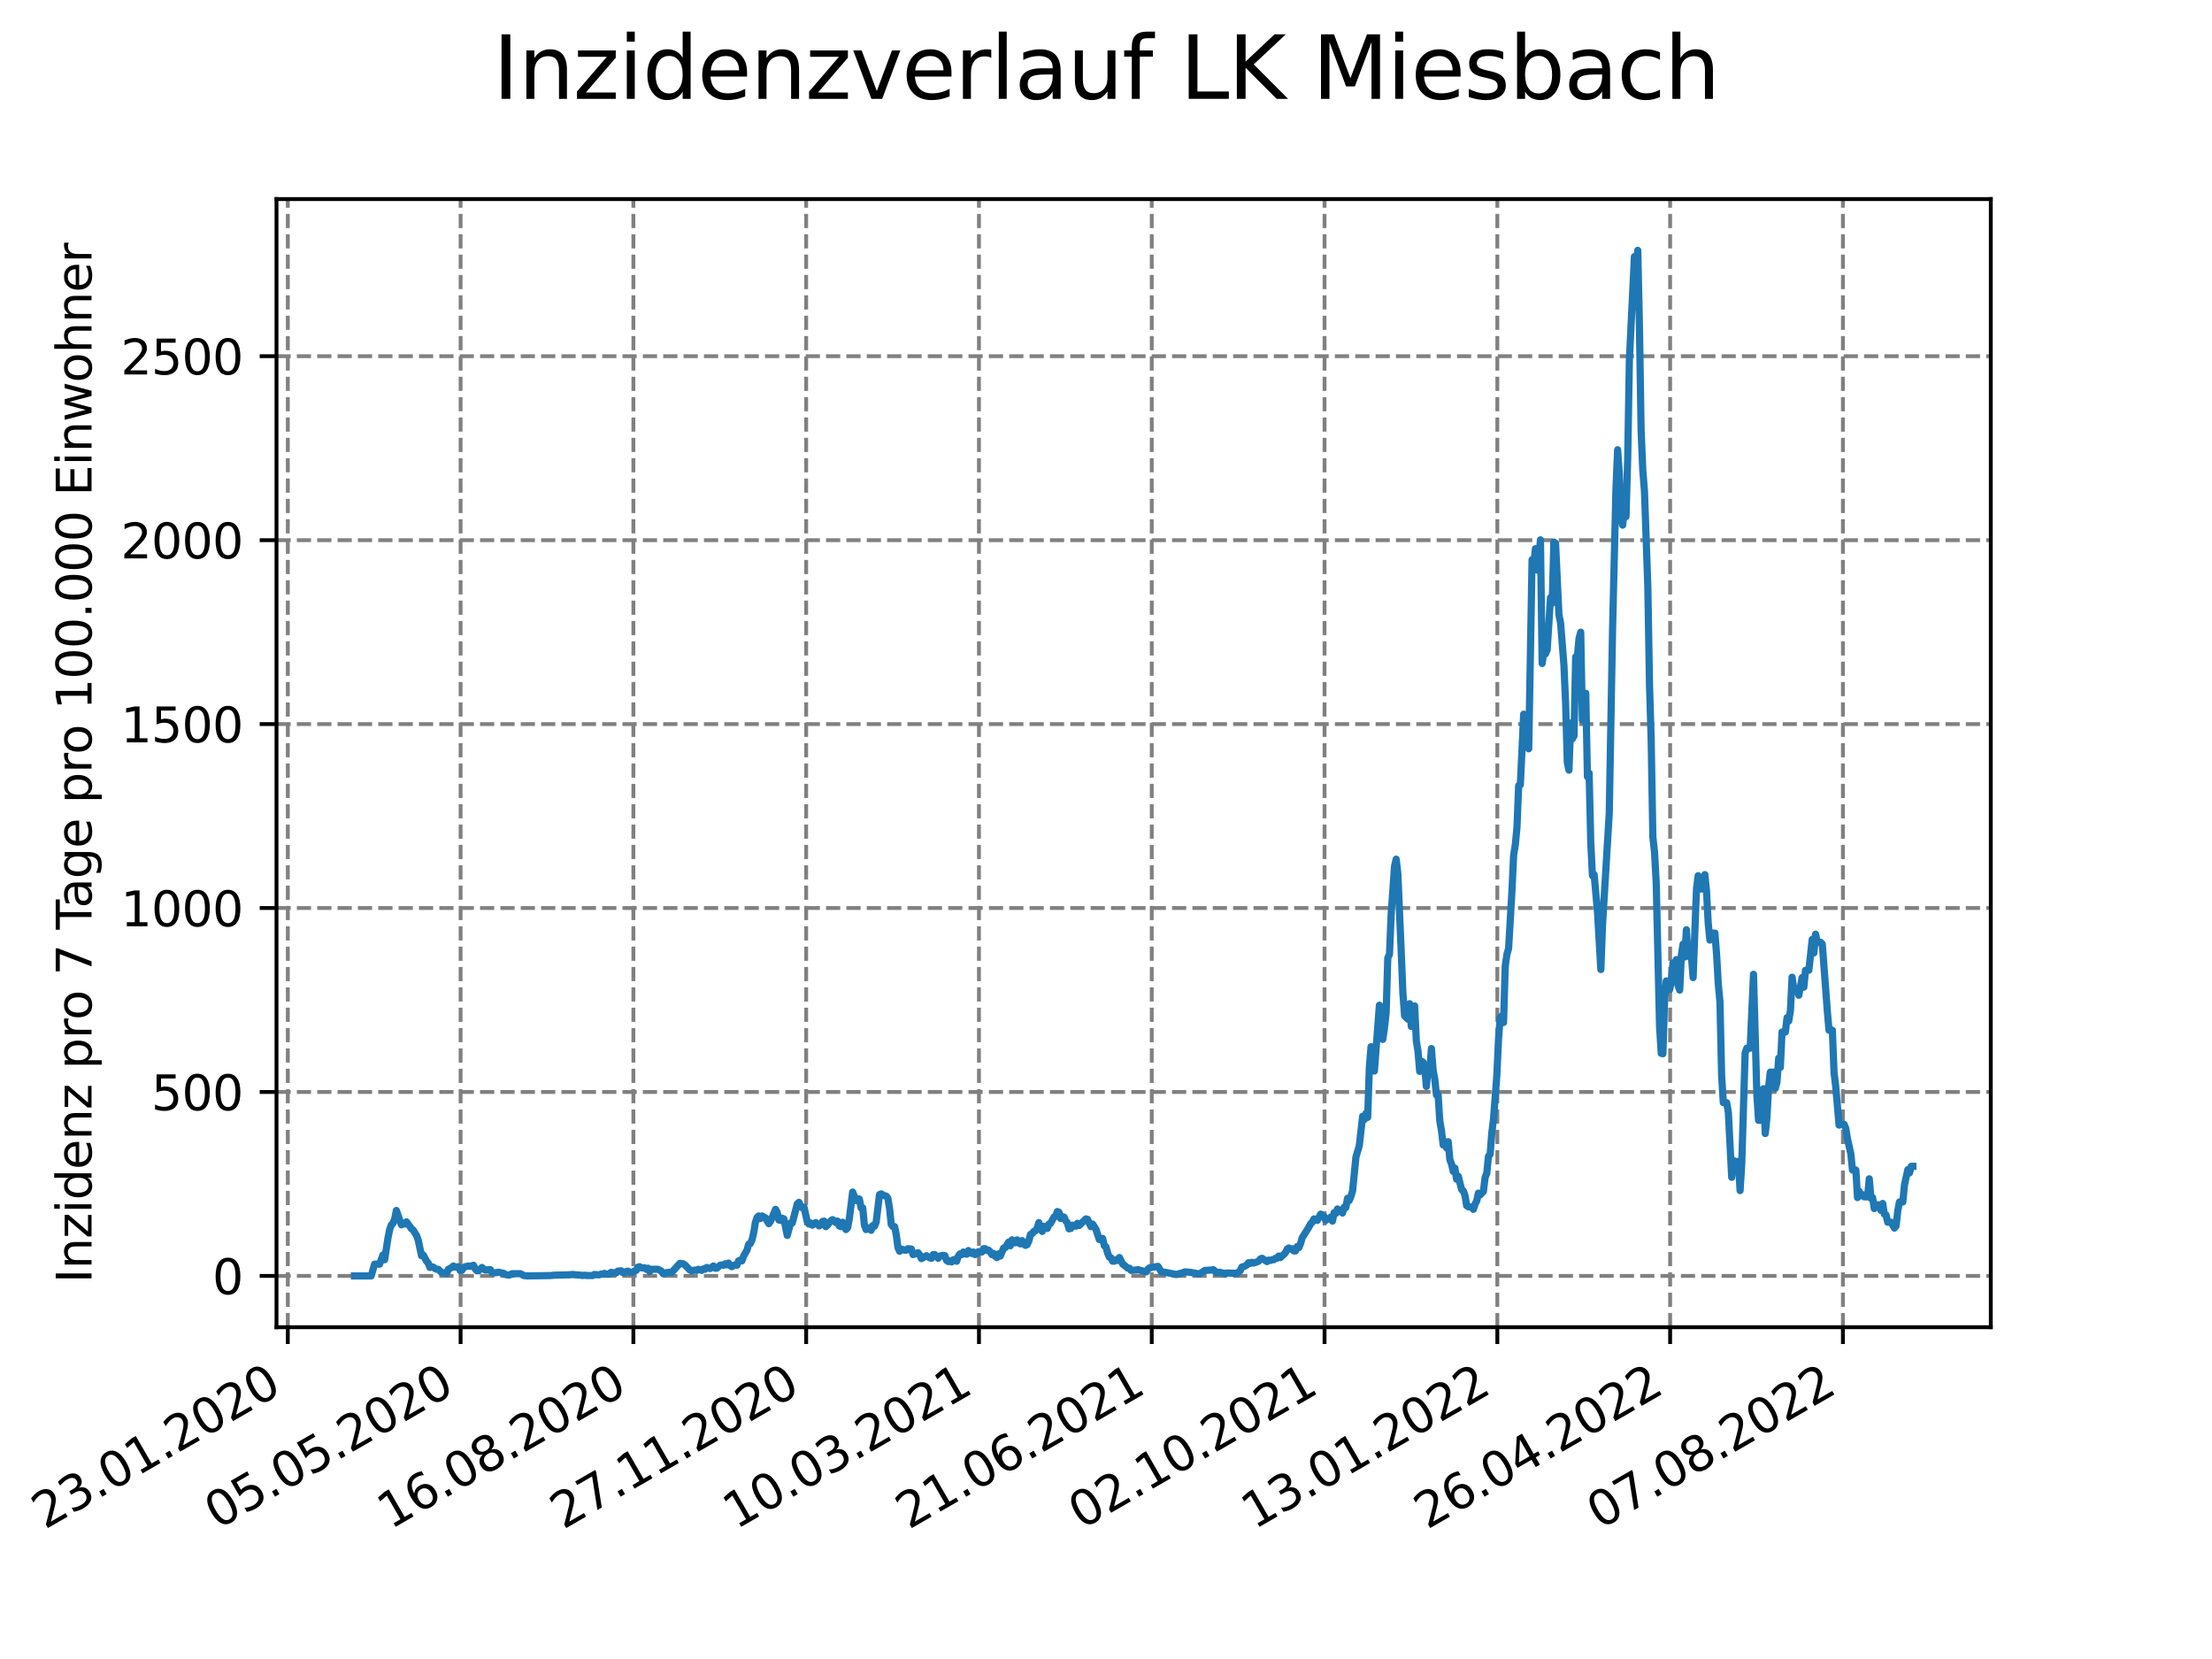 <?xml version="1.0" encoding="utf-8" standalone="no"?>
<!DOCTYPE svg PUBLIC "-//W3C//DTD SVG 1.1//EN"
  "http://www.w3.org/Graphics/SVG/1.1/DTD/svg11.dtd">
<svg xmlns:xlink="http://www.w3.org/1999/xlink" width="460.8pt" height="345.6pt" viewBox="0 0 460.8 345.6" xmlns="http://www.w3.org/2000/svg" version="1.1">
 <defs>
  <style type="text/css">*{stroke-linejoin: round; stroke-linecap: butt}</style>
 </defs>
 <g id="figure_1">
  <g id="patch_1">
   <path d="M 0 345.6 
L 460.8 345.6 
L 460.8 0 
L 0 0 
z
" style="fill: #ffffff"/>
  </g>
  <g id="axes_1">
   <g id="patch_2">
    <path d="M 57.6 276.48 
L 414.72 276.48 
L 414.72 41.472 
L 57.6 41.472 
z
" style="fill: #ffffff"/>
   </g>
   <g id="matplotlib.axis_1">
    <g id="xtick_1">
     <g id="line2d_1">
      <path d="M 59.956 276.48 
L 59.956 41.472 
" clip-path="url(#p6ef218fb20)" style="fill: none; stroke-dasharray: 2.96,1.28; stroke-dashoffset: 0; stroke: #808080; stroke-width: 0.8"/>
     </g>
     <g id="line2d_2">
      <defs>
       <path id="mbd938f74b9" d="M 0 0 
L 0 3.5 
" style="stroke: #000000; stroke-width: 0.8"/>
      </defs>
      <g>
       <use xlink:href="#mbd938f74b9" x="59.956" y="276.48" style="stroke: #000000; stroke-width: 0.8"/>
      </g>
     </g>
     <g id="text_1">
      <!-- 23.01.2020 -->
      <g transform="translate(9.331 318.689) rotate(-30) scale(0.1 -0.1)">
       <defs>
        <path id="DejaVuSans-32" d="M 1228 531 
L 3431 531 
L 3431 0 
L 469 0 
L 469 531 
Q 828 903 1448 1529 
Q 2069 2156 2228 2338 
Q 2531 2678 2651 2914 
Q 2772 3150 2772 3378 
Q 2772 3750 2511 3984 
Q 2250 4219 1831 4219 
Q 1534 4219 1204 4116 
Q 875 4013 500 3803 
L 500 4441 
Q 881 4594 1212 4672 
Q 1544 4750 1819 4750 
Q 2544 4750 2975 4387 
Q 3406 4025 3406 3419 
Q 3406 3131 3298 2873 
Q 3191 2616 2906 2266 
Q 2828 2175 2409 1742 
Q 1991 1309 1228 531 
z
" transform="scale(0.016)"/>
        <path id="DejaVuSans-33" d="M 2597 2516 
Q 3050 2419 3304 2112 
Q 3559 1806 3559 1356 
Q 3559 666 3084 287 
Q 2609 -91 1734 -91 
Q 1441 -91 1130 -33 
Q 819 25 488 141 
L 488 750 
Q 750 597 1062 519 
Q 1375 441 1716 441 
Q 2309 441 2620 675 
Q 2931 909 2931 1356 
Q 2931 1769 2642 2001 
Q 2353 2234 1838 2234 
L 1294 2234 
L 1294 2753 
L 1863 2753 
Q 2328 2753 2575 2939 
Q 2822 3125 2822 3475 
Q 2822 3834 2567 4026 
Q 2313 4219 1838 4219 
Q 1578 4219 1281 4162 
Q 984 4106 628 3988 
L 628 4550 
Q 988 4650 1302 4700 
Q 1616 4750 1894 4750 
Q 2613 4750 3031 4423 
Q 3450 4097 3450 3541 
Q 3450 3153 3228 2886 
Q 3006 2619 2597 2516 
z
" transform="scale(0.016)"/>
        <path id="DejaVuSans-2e" d="M 684 794 
L 1344 794 
L 1344 0 
L 684 0 
L 684 794 
z
" transform="scale(0.016)"/>
        <path id="DejaVuSans-30" d="M 2034 4250 
Q 1547 4250 1301 3770 
Q 1056 3291 1056 2328 
Q 1056 1369 1301 889 
Q 1547 409 2034 409 
Q 2525 409 2770 889 
Q 3016 1369 3016 2328 
Q 3016 3291 2770 3770 
Q 2525 4250 2034 4250 
z
M 2034 4750 
Q 2819 4750 3233 4129 
Q 3647 3509 3647 2328 
Q 3647 1150 3233 529 
Q 2819 -91 2034 -91 
Q 1250 -91 836 529 
Q 422 1150 422 2328 
Q 422 3509 836 4129 
Q 1250 4750 2034 4750 
z
" transform="scale(0.016)"/>
        <path id="DejaVuSans-31" d="M 794 531 
L 1825 531 
L 1825 4091 
L 703 3866 
L 703 4441 
L 1819 4666 
L 2450 4666 
L 2450 531 
L 3481 531 
L 3481 0 
L 794 0 
L 794 531 
z
" transform="scale(0.016)"/>
       </defs>
       <use xlink:href="#DejaVuSans-32"/>
       <use xlink:href="#DejaVuSans-33" x="63.623"/>
       <use xlink:href="#DejaVuSans-2e" x="127.246"/>
       <use xlink:href="#DejaVuSans-30" x="159.033"/>
       <use xlink:href="#DejaVuSans-31" x="222.656"/>
       <use xlink:href="#DejaVuSans-2e" x="286.279"/>
       <use xlink:href="#DejaVuSans-32" x="318.066"/>
       <use xlink:href="#DejaVuSans-30" x="381.689"/>
       <use xlink:href="#DejaVuSans-32" x="445.312"/>
       <use xlink:href="#DejaVuSans-30" x="508.936"/>
      </g>
     </g>
    </g>
    <g id="xtick_2">
     <g id="line2d_3">
      <path d="M 95.951 276.48 
L 95.951 41.472 
" clip-path="url(#p6ef218fb20)" style="fill: none; stroke-dasharray: 2.96,1.28; stroke-dashoffset: 0; stroke: #808080; stroke-width: 0.8"/>
     </g>
     <g id="line2d_4">
      <g>
       <use xlink:href="#mbd938f74b9" x="95.951" y="276.48" style="stroke: #000000; stroke-width: 0.8"/>
      </g>
     </g>
     <g id="text_2">
      <!-- 05.05.2020 -->
      <g transform="translate(45.326 318.689) rotate(-30) scale(0.1 -0.1)">
       <defs>
        <path id="DejaVuSans-35" d="M 691 4666 
L 3169 4666 
L 3169 4134 
L 1269 4134 
L 1269 2991 
Q 1406 3038 1543 3061 
Q 1681 3084 1819 3084 
Q 2600 3084 3056 2656 
Q 3513 2228 3513 1497 
Q 3513 744 3044 326 
Q 2575 -91 1722 -91 
Q 1428 -91 1123 -41 
Q 819 9 494 109 
L 494 744 
Q 775 591 1075 516 
Q 1375 441 1709 441 
Q 2250 441 2565 725 
Q 2881 1009 2881 1497 
Q 2881 1984 2565 2268 
Q 2250 2553 1709 2553 
Q 1456 2553 1204 2497 
Q 953 2441 691 2322 
L 691 4666 
z
" transform="scale(0.016)"/>
       </defs>
       <use xlink:href="#DejaVuSans-30"/>
       <use xlink:href="#DejaVuSans-35" x="63.623"/>
       <use xlink:href="#DejaVuSans-2e" x="127.246"/>
       <use xlink:href="#DejaVuSans-30" x="159.033"/>
       <use xlink:href="#DejaVuSans-35" x="222.656"/>
       <use xlink:href="#DejaVuSans-2e" x="286.279"/>
       <use xlink:href="#DejaVuSans-32" x="318.066"/>
       <use xlink:href="#DejaVuSans-30" x="381.689"/>
       <use xlink:href="#DejaVuSans-32" x="445.312"/>
       <use xlink:href="#DejaVuSans-30" x="508.936"/>
      </g>
     </g>
    </g>
    <g id="xtick_3">
     <g id="line2d_5">
      <path d="M 131.946 276.48 
L 131.946 41.472 
" clip-path="url(#p6ef218fb20)" style="fill: none; stroke-dasharray: 2.96,1.28; stroke-dashoffset: 0; stroke: #808080; stroke-width: 0.8"/>
     </g>
     <g id="line2d_6">
      <g>
       <use xlink:href="#mbd938f74b9" x="131.946" y="276.48" style="stroke: #000000; stroke-width: 0.8"/>
      </g>
     </g>
     <g id="text_3">
      <!-- 16.08.2020 -->
      <g transform="translate(81.321 318.689) rotate(-30) scale(0.1 -0.1)">
       <defs>
        <path id="DejaVuSans-36" d="M 2113 2584 
Q 1688 2584 1439 2293 
Q 1191 2003 1191 1497 
Q 1191 994 1439 701 
Q 1688 409 2113 409 
Q 2538 409 2786 701 
Q 3034 994 3034 1497 
Q 3034 2003 2786 2293 
Q 2538 2584 2113 2584 
z
M 3366 4563 
L 3366 3988 
Q 3128 4100 2886 4159 
Q 2644 4219 2406 4219 
Q 1781 4219 1451 3797 
Q 1122 3375 1075 2522 
Q 1259 2794 1537 2939 
Q 1816 3084 2150 3084 
Q 2853 3084 3261 2657 
Q 3669 2231 3669 1497 
Q 3669 778 3244 343 
Q 2819 -91 2113 -91 
Q 1303 -91 875 529 
Q 447 1150 447 2328 
Q 447 3434 972 4092 
Q 1497 4750 2381 4750 
Q 2619 4750 2861 4703 
Q 3103 4656 3366 4563 
z
" transform="scale(0.016)"/>
        <path id="DejaVuSans-38" d="M 2034 2216 
Q 1584 2216 1326 1975 
Q 1069 1734 1069 1313 
Q 1069 891 1326 650 
Q 1584 409 2034 409 
Q 2484 409 2743 651 
Q 3003 894 3003 1313 
Q 3003 1734 2745 1975 
Q 2488 2216 2034 2216 
z
M 1403 2484 
Q 997 2584 770 2862 
Q 544 3141 544 3541 
Q 544 4100 942 4425 
Q 1341 4750 2034 4750 
Q 2731 4750 3128 4425 
Q 3525 4100 3525 3541 
Q 3525 3141 3298 2862 
Q 3072 2584 2669 2484 
Q 3125 2378 3379 2068 
Q 3634 1759 3634 1313 
Q 3634 634 3220 271 
Q 2806 -91 2034 -91 
Q 1263 -91 848 271 
Q 434 634 434 1313 
Q 434 1759 690 2068 
Q 947 2378 1403 2484 
z
M 1172 3481 
Q 1172 3119 1398 2916 
Q 1625 2713 2034 2713 
Q 2441 2713 2670 2916 
Q 2900 3119 2900 3481 
Q 2900 3844 2670 4047 
Q 2441 4250 2034 4250 
Q 1625 4250 1398 4047 
Q 1172 3844 1172 3481 
z
" transform="scale(0.016)"/>
       </defs>
       <use xlink:href="#DejaVuSans-31"/>
       <use xlink:href="#DejaVuSans-36" x="63.623"/>
       <use xlink:href="#DejaVuSans-2e" x="127.246"/>
       <use xlink:href="#DejaVuSans-30" x="159.033"/>
       <use xlink:href="#DejaVuSans-38" x="222.656"/>
       <use xlink:href="#DejaVuSans-2e" x="286.279"/>
       <use xlink:href="#DejaVuSans-32" x="318.066"/>
       <use xlink:href="#DejaVuSans-30" x="381.689"/>
       <use xlink:href="#DejaVuSans-32" x="445.312"/>
       <use xlink:href="#DejaVuSans-30" x="508.936"/>
      </g>
     </g>
    </g>
    <g id="xtick_4">
     <g id="line2d_7">
      <path d="M 167.941 276.48 
L 167.941 41.472 
" clip-path="url(#p6ef218fb20)" style="fill: none; stroke-dasharray: 2.96,1.28; stroke-dashoffset: 0; stroke: #808080; stroke-width: 0.8"/>
     </g>
     <g id="line2d_8">
      <g>
       <use xlink:href="#mbd938f74b9" x="167.941" y="276.48" style="stroke: #000000; stroke-width: 0.8"/>
      </g>
     </g>
     <g id="text_4">
      <!-- 27.11.2020 -->
      <g transform="translate(117.316 318.689) rotate(-30) scale(0.1 -0.1)">
       <defs>
        <path id="DejaVuSans-37" d="M 525 4666 
L 3525 4666 
L 3525 4397 
L 1831 0 
L 1172 0 
L 2766 4134 
L 525 4134 
L 525 4666 
z
" transform="scale(0.016)"/>
       </defs>
       <use xlink:href="#DejaVuSans-32"/>
       <use xlink:href="#DejaVuSans-37" x="63.623"/>
       <use xlink:href="#DejaVuSans-2e" x="127.246"/>
       <use xlink:href="#DejaVuSans-31" x="159.033"/>
       <use xlink:href="#DejaVuSans-31" x="222.656"/>
       <use xlink:href="#DejaVuSans-2e" x="286.279"/>
       <use xlink:href="#DejaVuSans-32" x="318.066"/>
       <use xlink:href="#DejaVuSans-30" x="381.689"/>
       <use xlink:href="#DejaVuSans-32" x="445.312"/>
       <use xlink:href="#DejaVuSans-30" x="508.936"/>
      </g>
     </g>
    </g>
    <g id="xtick_5">
     <g id="line2d_9">
      <path d="M 203.936 276.48 
L 203.936 41.472 
" clip-path="url(#p6ef218fb20)" style="fill: none; stroke-dasharray: 2.96,1.28; stroke-dashoffset: 0; stroke: #808080; stroke-width: 0.8"/>
     </g>
     <g id="line2d_10">
      <g>
       <use xlink:href="#mbd938f74b9" x="203.936" y="276.48" style="stroke: #000000; stroke-width: 0.8"/>
      </g>
     </g>
     <g id="text_5">
      <!-- 10.03.2021 -->
      <g transform="translate(153.311 318.689) rotate(-30) scale(0.1 -0.1)">
       <use xlink:href="#DejaVuSans-31"/>
       <use xlink:href="#DejaVuSans-30" x="63.623"/>
       <use xlink:href="#DejaVuSans-2e" x="127.246"/>
       <use xlink:href="#DejaVuSans-30" x="159.033"/>
       <use xlink:href="#DejaVuSans-33" x="222.656"/>
       <use xlink:href="#DejaVuSans-2e" x="286.279"/>
       <use xlink:href="#DejaVuSans-32" x="318.066"/>
       <use xlink:href="#DejaVuSans-30" x="381.689"/>
       <use xlink:href="#DejaVuSans-32" x="445.312"/>
       <use xlink:href="#DejaVuSans-31" x="508.936"/>
      </g>
     </g>
    </g>
    <g id="xtick_6">
     <g id="line2d_11">
      <path d="M 239.931 276.48 
L 239.931 41.472 
" clip-path="url(#p6ef218fb20)" style="fill: none; stroke-dasharray: 2.96,1.28; stroke-dashoffset: 0; stroke: #808080; stroke-width: 0.8"/>
     </g>
     <g id="line2d_12">
      <g>
       <use xlink:href="#mbd938f74b9" x="239.931" y="276.48" style="stroke: #000000; stroke-width: 0.8"/>
      </g>
     </g>
     <g id="text_6">
      <!-- 21.06.2021 -->
      <g transform="translate(189.306 318.689) rotate(-30) scale(0.1 -0.1)">
       <use xlink:href="#DejaVuSans-32"/>
       <use xlink:href="#DejaVuSans-31" x="63.623"/>
       <use xlink:href="#DejaVuSans-2e" x="127.246"/>
       <use xlink:href="#DejaVuSans-30" x="159.033"/>
       <use xlink:href="#DejaVuSans-36" x="222.656"/>
       <use xlink:href="#DejaVuSans-2e" x="286.279"/>
       <use xlink:href="#DejaVuSans-32" x="318.066"/>
       <use xlink:href="#DejaVuSans-30" x="381.689"/>
       <use xlink:href="#DejaVuSans-32" x="445.312"/>
       <use xlink:href="#DejaVuSans-31" x="508.936"/>
      </g>
     </g>
    </g>
    <g id="xtick_7">
     <g id="line2d_13">
      <path d="M 275.926 276.48 
L 275.926 41.472 
" clip-path="url(#p6ef218fb20)" style="fill: none; stroke-dasharray: 2.96,1.28; stroke-dashoffset: 0; stroke: #808080; stroke-width: 0.8"/>
     </g>
     <g id="line2d_14">
      <g>
       <use xlink:href="#mbd938f74b9" x="275.926" y="276.48" style="stroke: #000000; stroke-width: 0.8"/>
      </g>
     </g>
     <g id="text_7">
      <!-- 02.10.2021 -->
      <g transform="translate(225.301 318.689) rotate(-30) scale(0.1 -0.1)">
       <use xlink:href="#DejaVuSans-30"/>
       <use xlink:href="#DejaVuSans-32" x="63.623"/>
       <use xlink:href="#DejaVuSans-2e" x="127.246"/>
       <use xlink:href="#DejaVuSans-31" x="159.033"/>
       <use xlink:href="#DejaVuSans-30" x="222.656"/>
       <use xlink:href="#DejaVuSans-2e" x="286.279"/>
       <use xlink:href="#DejaVuSans-32" x="318.066"/>
       <use xlink:href="#DejaVuSans-30" x="381.689"/>
       <use xlink:href="#DejaVuSans-32" x="445.312"/>
       <use xlink:href="#DejaVuSans-31" x="508.936"/>
      </g>
     </g>
    </g>
    <g id="xtick_8">
     <g id="line2d_15">
      <path d="M 311.921 276.48 
L 311.921 41.472 
" clip-path="url(#p6ef218fb20)" style="fill: none; stroke-dasharray: 2.96,1.28; stroke-dashoffset: 0; stroke: #808080; stroke-width: 0.8"/>
     </g>
     <g id="line2d_16">
      <g>
       <use xlink:href="#mbd938f74b9" x="311.921" y="276.48" style="stroke: #000000; stroke-width: 0.8"/>
      </g>
     </g>
     <g id="text_8">
      <!-- 13.01.2022 -->
      <g transform="translate(261.296 318.689) rotate(-30) scale(0.1 -0.1)">
       <use xlink:href="#DejaVuSans-31"/>
       <use xlink:href="#DejaVuSans-33" x="63.623"/>
       <use xlink:href="#DejaVuSans-2e" x="127.246"/>
       <use xlink:href="#DejaVuSans-30" x="159.033"/>
       <use xlink:href="#DejaVuSans-31" x="222.656"/>
       <use xlink:href="#DejaVuSans-2e" x="286.279"/>
       <use xlink:href="#DejaVuSans-32" x="318.066"/>
       <use xlink:href="#DejaVuSans-30" x="381.689"/>
       <use xlink:href="#DejaVuSans-32" x="445.312"/>
       <use xlink:href="#DejaVuSans-32" x="508.936"/>
      </g>
     </g>
    </g>
    <g id="xtick_9">
     <g id="line2d_17">
      <path d="M 347.917 276.48 
L 347.917 41.472 
" clip-path="url(#p6ef218fb20)" style="fill: none; stroke-dasharray: 2.96,1.28; stroke-dashoffset: 0; stroke: #808080; stroke-width: 0.8"/>
     </g>
     <g id="line2d_18">
      <g>
       <use xlink:href="#mbd938f74b9" x="347.917" y="276.48" style="stroke: #000000; stroke-width: 0.8"/>
      </g>
     </g>
     <g id="text_9">
      <!-- 26.04.2022 -->
      <g transform="translate(297.291 318.689) rotate(-30) scale(0.1 -0.1)">
       <defs>
        <path id="DejaVuSans-34" d="M 2419 4116 
L 825 1625 
L 2419 1625 
L 2419 4116 
z
M 2253 4666 
L 3047 4666 
L 3047 1625 
L 3713 1625 
L 3713 1100 
L 3047 1100 
L 3047 0 
L 2419 0 
L 2419 1100 
L 313 1100 
L 313 1709 
L 2253 4666 
z
" transform="scale(0.016)"/>
       </defs>
       <use xlink:href="#DejaVuSans-32"/>
       <use xlink:href="#DejaVuSans-36" x="63.623"/>
       <use xlink:href="#DejaVuSans-2e" x="127.246"/>
       <use xlink:href="#DejaVuSans-30" x="159.033"/>
       <use xlink:href="#DejaVuSans-34" x="222.656"/>
       <use xlink:href="#DejaVuSans-2e" x="286.279"/>
       <use xlink:href="#DejaVuSans-32" x="318.066"/>
       <use xlink:href="#DejaVuSans-30" x="381.689"/>
       <use xlink:href="#DejaVuSans-32" x="445.312"/>
       <use xlink:href="#DejaVuSans-32" x="508.936"/>
      </g>
     </g>
    </g>
    <g id="xtick_10">
     <g id="line2d_19">
      <path d="M 383.912 276.48 
L 383.912 41.472 
" clip-path="url(#p6ef218fb20)" style="fill: none; stroke-dasharray: 2.96,1.28; stroke-dashoffset: 0; stroke: #808080; stroke-width: 0.8"/>
     </g>
     <g id="line2d_20">
      <g>
       <use xlink:href="#mbd938f74b9" x="383.912" y="276.48" style="stroke: #000000; stroke-width: 0.8"/>
      </g>
     </g>
     <g id="text_10">
      <!-- 07.08.2022 -->
      <g transform="translate(333.286 318.689) rotate(-30) scale(0.1 -0.1)">
       <use xlink:href="#DejaVuSans-30"/>
       <use xlink:href="#DejaVuSans-37" x="63.623"/>
       <use xlink:href="#DejaVuSans-2e" x="127.246"/>
       <use xlink:href="#DejaVuSans-30" x="159.033"/>
       <use xlink:href="#DejaVuSans-38" x="222.656"/>
       <use xlink:href="#DejaVuSans-2e" x="286.279"/>
       <use xlink:href="#DejaVuSans-32" x="318.066"/>
       <use xlink:href="#DejaVuSans-30" x="381.689"/>
       <use xlink:href="#DejaVuSans-32" x="445.312"/>
       <use xlink:href="#DejaVuSans-32" x="508.936"/>
      </g>
     </g>
    </g>
   </g>
   <g id="matplotlib.axis_2">
    <g id="ytick_1">
     <g id="line2d_21">
      <path d="M 57.6 265.798 
L 414.72 265.798 
" clip-path="url(#p6ef218fb20)" style="fill: none; stroke-dasharray: 2.96,1.28; stroke-dashoffset: 0; stroke: #808080; stroke-width: 0.8"/>
     </g>
     <g id="line2d_22">
      <defs>
       <path id="mc9eac0dcc3" d="M 0 0 
L -3.5 0 
" style="stroke: #000000; stroke-width: 0.8"/>
      </defs>
      <g>
       <use xlink:href="#mc9eac0dcc3" x="57.6" y="265.798" style="stroke: #000000; stroke-width: 0.8"/>
      </g>
     </g>
     <g id="text_11">
      <!-- 0 -->
      <g transform="translate(44.237 269.597) scale(0.1 -0.1)">
       <use xlink:href="#DejaVuSans-30"/>
      </g>
     </g>
    </g>
    <g id="ytick_2">
     <g id="line2d_23">
      <path d="M 57.6 227.479 
L 414.72 227.479 
" clip-path="url(#p6ef218fb20)" style="fill: none; stroke-dasharray: 2.96,1.28; stroke-dashoffset: 0; stroke: #808080; stroke-width: 0.8"/>
     </g>
     <g id="line2d_24">
      <g>
       <use xlink:href="#mc9eac0dcc3" x="57.6" y="227.479" style="stroke: #000000; stroke-width: 0.8"/>
      </g>
     </g>
     <g id="text_12">
      <!-- 500 -->
      <g transform="translate(31.512 231.278) scale(0.1 -0.1)">
       <use xlink:href="#DejaVuSans-35"/>
       <use xlink:href="#DejaVuSans-30" x="63.623"/>
       <use xlink:href="#DejaVuSans-30" x="127.246"/>
      </g>
     </g>
    </g>
    <g id="ytick_3">
     <g id="line2d_25">
      <path d="M 57.6 189.16 
L 414.72 189.16 
" clip-path="url(#p6ef218fb20)" style="fill: none; stroke-dasharray: 2.96,1.28; stroke-dashoffset: 0; stroke: #808080; stroke-width: 0.8"/>
     </g>
     <g id="line2d_26">
      <g>
       <use xlink:href="#mc9eac0dcc3" x="57.6" y="189.16" style="stroke: #000000; stroke-width: 0.8"/>
      </g>
     </g>
     <g id="text_13">
      <!-- 1000 -->
      <g transform="translate(25.15 192.96) scale(0.1 -0.1)">
       <use xlink:href="#DejaVuSans-31"/>
       <use xlink:href="#DejaVuSans-30" x="63.623"/>
       <use xlink:href="#DejaVuSans-30" x="127.246"/>
       <use xlink:href="#DejaVuSans-30" x="190.869"/>
      </g>
     </g>
    </g>
    <g id="ytick_4">
     <g id="line2d_27">
      <path d="M 57.6 150.842 
L 414.72 150.842 
" clip-path="url(#p6ef218fb20)" style="fill: none; stroke-dasharray: 2.96,1.28; stroke-dashoffset: 0; stroke: #808080; stroke-width: 0.8"/>
     </g>
     <g id="line2d_28">
      <g>
       <use xlink:href="#mc9eac0dcc3" x="57.6" y="150.842" style="stroke: #000000; stroke-width: 0.8"/>
      </g>
     </g>
     <g id="text_14">
      <!-- 1500 -->
      <g transform="translate(25.15 154.641) scale(0.1 -0.1)">
       <use xlink:href="#DejaVuSans-31"/>
       <use xlink:href="#DejaVuSans-35" x="63.623"/>
       <use xlink:href="#DejaVuSans-30" x="127.246"/>
       <use xlink:href="#DejaVuSans-30" x="190.869"/>
      </g>
     </g>
    </g>
    <g id="ytick_5">
     <g id="line2d_29">
      <path d="M 57.6 112.523 
L 414.72 112.523 
" clip-path="url(#p6ef218fb20)" style="fill: none; stroke-dasharray: 2.96,1.28; stroke-dashoffset: 0; stroke: #808080; stroke-width: 0.8"/>
     </g>
     <g id="line2d_30">
      <g>
       <use xlink:href="#mc9eac0dcc3" x="57.6" y="112.523" style="stroke: #000000; stroke-width: 0.8"/>
      </g>
     </g>
     <g id="text_15">
      <!-- 2000 -->
      <g transform="translate(25.15 116.322) scale(0.1 -0.1)">
       <use xlink:href="#DejaVuSans-32"/>
       <use xlink:href="#DejaVuSans-30" x="63.623"/>
       <use xlink:href="#DejaVuSans-30" x="127.246"/>
       <use xlink:href="#DejaVuSans-30" x="190.869"/>
      </g>
     </g>
    </g>
    <g id="ytick_6">
     <g id="line2d_31">
      <path d="M 57.6 74.204 
L 414.72 74.204 
" clip-path="url(#p6ef218fb20)" style="fill: none; stroke-dasharray: 2.96,1.28; stroke-dashoffset: 0; stroke: #808080; stroke-width: 0.8"/>
     </g>
     <g id="line2d_32">
      <g>
       <use xlink:href="#mc9eac0dcc3" x="57.6" y="74.204" style="stroke: #000000; stroke-width: 0.8"/>
      </g>
     </g>
     <g id="text_16">
      <!-- 2500 -->
      <g transform="translate(25.15 78.004) scale(0.1 -0.1)">
       <use xlink:href="#DejaVuSans-32"/>
       <use xlink:href="#DejaVuSans-35" x="63.623"/>
       <use xlink:href="#DejaVuSans-30" x="127.246"/>
       <use xlink:href="#DejaVuSans-30" x="190.869"/>
      </g>
     </g>
    </g>
    <g id="text_17">
     <!-- Inzidenz pro 7 Tage pro 100.000 Einwohner -->
     <g transform="translate(19.07 267.301) rotate(-90) scale(0.1 -0.1)">
      <defs>
       <path id="DejaVuSans-49" d="M 628 4666 
L 1259 4666 
L 1259 0 
L 628 0 
L 628 4666 
z
" transform="scale(0.016)"/>
       <path id="DejaVuSans-6e" d="M 3513 2113 
L 3513 0 
L 2938 0 
L 2938 2094 
Q 2938 2591 2744 2837 
Q 2550 3084 2163 3084 
Q 1697 3084 1428 2787 
Q 1159 2491 1159 1978 
L 1159 0 
L 581 0 
L 581 3500 
L 1159 3500 
L 1159 2956 
Q 1366 3272 1645 3428 
Q 1925 3584 2291 3584 
Q 2894 3584 3203 3211 
Q 3513 2838 3513 2113 
z
" transform="scale(0.016)"/>
       <path id="DejaVuSans-7a" d="M 353 3500 
L 3084 3500 
L 3084 2975 
L 922 459 
L 3084 459 
L 3084 0 
L 275 0 
L 275 525 
L 2438 3041 
L 353 3041 
L 353 3500 
z
" transform="scale(0.016)"/>
       <path id="DejaVuSans-69" d="M 603 3500 
L 1178 3500 
L 1178 0 
L 603 0 
L 603 3500 
z
M 603 4863 
L 1178 4863 
L 1178 4134 
L 603 4134 
L 603 4863 
z
" transform="scale(0.016)"/>
       <path id="DejaVuSans-64" d="M 2906 2969 
L 2906 4863 
L 3481 4863 
L 3481 0 
L 2906 0 
L 2906 525 
Q 2725 213 2448 61 
Q 2172 -91 1784 -91 
Q 1150 -91 751 415 
Q 353 922 353 1747 
Q 353 2572 751 3078 
Q 1150 3584 1784 3584 
Q 2172 3584 2448 3432 
Q 2725 3281 2906 2969 
z
M 947 1747 
Q 947 1113 1208 752 
Q 1469 391 1925 391 
Q 2381 391 2643 752 
Q 2906 1113 2906 1747 
Q 2906 2381 2643 2742 
Q 2381 3103 1925 3103 
Q 1469 3103 1208 2742 
Q 947 2381 947 1747 
z
" transform="scale(0.016)"/>
       <path id="DejaVuSans-65" d="M 3597 1894 
L 3597 1613 
L 953 1613 
Q 991 1019 1311 708 
Q 1631 397 2203 397 
Q 2534 397 2845 478 
Q 3156 559 3463 722 
L 3463 178 
Q 3153 47 2828 -22 
Q 2503 -91 2169 -91 
Q 1331 -91 842 396 
Q 353 884 353 1716 
Q 353 2575 817 3079 
Q 1281 3584 2069 3584 
Q 2775 3584 3186 3129 
Q 3597 2675 3597 1894 
z
M 3022 2063 
Q 3016 2534 2758 2815 
Q 2500 3097 2075 3097 
Q 1594 3097 1305 2825 
Q 1016 2553 972 2059 
L 3022 2063 
z
" transform="scale(0.016)"/>
       <path id="DejaVuSans-20" transform="scale(0.016)"/>
       <path id="DejaVuSans-70" d="M 1159 525 
L 1159 -1331 
L 581 -1331 
L 581 3500 
L 1159 3500 
L 1159 2969 
Q 1341 3281 1617 3432 
Q 1894 3584 2278 3584 
Q 2916 3584 3314 3078 
Q 3713 2572 3713 1747 
Q 3713 922 3314 415 
Q 2916 -91 2278 -91 
Q 1894 -91 1617 61 
Q 1341 213 1159 525 
z
M 3116 1747 
Q 3116 2381 2855 2742 
Q 2594 3103 2138 3103 
Q 1681 3103 1420 2742 
Q 1159 2381 1159 1747 
Q 1159 1113 1420 752 
Q 1681 391 2138 391 
Q 2594 391 2855 752 
Q 3116 1113 3116 1747 
z
" transform="scale(0.016)"/>
       <path id="DejaVuSans-72" d="M 2631 2963 
Q 2534 3019 2420 3045 
Q 2306 3072 2169 3072 
Q 1681 3072 1420 2755 
Q 1159 2438 1159 1844 
L 1159 0 
L 581 0 
L 581 3500 
L 1159 3500 
L 1159 2956 
Q 1341 3275 1631 3429 
Q 1922 3584 2338 3584 
Q 2397 3584 2469 3576 
Q 2541 3569 2628 3553 
L 2631 2963 
z
" transform="scale(0.016)"/>
       <path id="DejaVuSans-6f" d="M 1959 3097 
Q 1497 3097 1228 2736 
Q 959 2375 959 1747 
Q 959 1119 1226 758 
Q 1494 397 1959 397 
Q 2419 397 2687 759 
Q 2956 1122 2956 1747 
Q 2956 2369 2687 2733 
Q 2419 3097 1959 3097 
z
M 1959 3584 
Q 2709 3584 3137 3096 
Q 3566 2609 3566 1747 
Q 3566 888 3137 398 
Q 2709 -91 1959 -91 
Q 1206 -91 779 398 
Q 353 888 353 1747 
Q 353 2609 779 3096 
Q 1206 3584 1959 3584 
z
" transform="scale(0.016)"/>
       <path id="DejaVuSans-54" d="M -19 4666 
L 3928 4666 
L 3928 4134 
L 2272 4134 
L 2272 0 
L 1638 0 
L 1638 4134 
L -19 4134 
L -19 4666 
z
" transform="scale(0.016)"/>
       <path id="DejaVuSans-61" d="M 2194 1759 
Q 1497 1759 1228 1600 
Q 959 1441 959 1056 
Q 959 750 1161 570 
Q 1363 391 1709 391 
Q 2188 391 2477 730 
Q 2766 1069 2766 1631 
L 2766 1759 
L 2194 1759 
z
M 3341 1997 
L 3341 0 
L 2766 0 
L 2766 531 
Q 2569 213 2275 61 
Q 1981 -91 1556 -91 
Q 1019 -91 701 211 
Q 384 513 384 1019 
Q 384 1609 779 1909 
Q 1175 2209 1959 2209 
L 2766 2209 
L 2766 2266 
Q 2766 2663 2505 2880 
Q 2244 3097 1772 3097 
Q 1472 3097 1187 3025 
Q 903 2953 641 2809 
L 641 3341 
Q 956 3463 1253 3523 
Q 1550 3584 1831 3584 
Q 2591 3584 2966 3190 
Q 3341 2797 3341 1997 
z
" transform="scale(0.016)"/>
       <path id="DejaVuSans-67" d="M 2906 1791 
Q 2906 2416 2648 2759 
Q 2391 3103 1925 3103 
Q 1463 3103 1205 2759 
Q 947 2416 947 1791 
Q 947 1169 1205 825 
Q 1463 481 1925 481 
Q 2391 481 2648 825 
Q 2906 1169 2906 1791 
z
M 3481 434 
Q 3481 -459 3084 -895 
Q 2688 -1331 1869 -1331 
Q 1566 -1331 1297 -1286 
Q 1028 -1241 775 -1147 
L 775 -588 
Q 1028 -725 1275 -790 
Q 1522 -856 1778 -856 
Q 2344 -856 2625 -561 
Q 2906 -266 2906 331 
L 2906 616 
Q 2728 306 2450 153 
Q 2172 0 1784 0 
Q 1141 0 747 490 
Q 353 981 353 1791 
Q 353 2603 747 3093 
Q 1141 3584 1784 3584 
Q 2172 3584 2450 3431 
Q 2728 3278 2906 2969 
L 2906 3500 
L 3481 3500 
L 3481 434 
z
" transform="scale(0.016)"/>
       <path id="DejaVuSans-45" d="M 628 4666 
L 3578 4666 
L 3578 4134 
L 1259 4134 
L 1259 2753 
L 3481 2753 
L 3481 2222 
L 1259 2222 
L 1259 531 
L 3634 531 
L 3634 0 
L 628 0 
L 628 4666 
z
" transform="scale(0.016)"/>
       <path id="DejaVuSans-77" d="M 269 3500 
L 844 3500 
L 1563 769 
L 2278 3500 
L 2956 3500 
L 3675 769 
L 4391 3500 
L 4966 3500 
L 4050 0 
L 3372 0 
L 2619 2869 
L 1863 0 
L 1184 0 
L 269 3500 
z
" transform="scale(0.016)"/>
       <path id="DejaVuSans-68" d="M 3513 2113 
L 3513 0 
L 2938 0 
L 2938 2094 
Q 2938 2591 2744 2837 
Q 2550 3084 2163 3084 
Q 1697 3084 1428 2787 
Q 1159 2491 1159 1978 
L 1159 0 
L 581 0 
L 581 4863 
L 1159 4863 
L 1159 2956 
Q 1366 3272 1645 3428 
Q 1925 3584 2291 3584 
Q 2894 3584 3203 3211 
Q 3513 2838 3513 2113 
z
" transform="scale(0.016)"/>
      </defs>
      <use xlink:href="#DejaVuSans-49"/>
      <use xlink:href="#DejaVuSans-6e" x="29.492"/>
      <use xlink:href="#DejaVuSans-7a" x="92.871"/>
      <use xlink:href="#DejaVuSans-69" x="145.361"/>
      <use xlink:href="#DejaVuSans-64" x="173.145"/>
      <use xlink:href="#DejaVuSans-65" x="236.621"/>
      <use xlink:href="#DejaVuSans-6e" x="298.145"/>
      <use xlink:href="#DejaVuSans-7a" x="361.523"/>
      <use xlink:href="#DejaVuSans-20" x="414.014"/>
      <use xlink:href="#DejaVuSans-70" x="445.801"/>
      <use xlink:href="#DejaVuSans-72" x="509.277"/>
      <use xlink:href="#DejaVuSans-6f" x="548.141"/>
      <use xlink:href="#DejaVuSans-20" x="609.322"/>
      <use xlink:href="#DejaVuSans-37" x="641.109"/>
      <use xlink:href="#DejaVuSans-20" x="704.732"/>
      <use xlink:href="#DejaVuSans-54" x="736.52"/>
      <use xlink:href="#DejaVuSans-61" x="781.104"/>
      <use xlink:href="#DejaVuSans-67" x="842.383"/>
      <use xlink:href="#DejaVuSans-65" x="905.859"/>
      <use xlink:href="#DejaVuSans-20" x="967.383"/>
      <use xlink:href="#DejaVuSans-70" x="999.17"/>
      <use xlink:href="#DejaVuSans-72" x="1062.646"/>
      <use xlink:href="#DejaVuSans-6f" x="1101.51"/>
      <use xlink:href="#DejaVuSans-20" x="1162.691"/>
      <use xlink:href="#DejaVuSans-31" x="1194.479"/>
      <use xlink:href="#DejaVuSans-30" x="1258.102"/>
      <use xlink:href="#DejaVuSans-30" x="1321.725"/>
      <use xlink:href="#DejaVuSans-2e" x="1385.348"/>
      <use xlink:href="#DejaVuSans-30" x="1417.135"/>
      <use xlink:href="#DejaVuSans-30" x="1480.758"/>
      <use xlink:href="#DejaVuSans-30" x="1544.381"/>
      <use xlink:href="#DejaVuSans-20" x="1608.004"/>
      <use xlink:href="#DejaVuSans-45" x="1639.791"/>
      <use xlink:href="#DejaVuSans-69" x="1702.975"/>
      <use xlink:href="#DejaVuSans-6e" x="1730.758"/>
      <use xlink:href="#DejaVuSans-77" x="1794.137"/>
      <use xlink:href="#DejaVuSans-6f" x="1875.924"/>
      <use xlink:href="#DejaVuSans-68" x="1937.105"/>
      <use xlink:href="#DejaVuSans-6e" x="2000.484"/>
      <use xlink:href="#DejaVuSans-65" x="2063.863"/>
      <use xlink:href="#DejaVuSans-72" x="2125.387"/>
     </g>
    </g>
   </g>
   <g id="line2d_33">
    <path d="M 73.833 265.798 
L 77.327 265.798 
L 78.026 263.346 
L 79.075 263.346 
L 79.774 261.43 
L 80.123 262.426 
L 80.822 257.905 
L 81.172 256.142 
L 81.521 255.146 
L 81.87 254.84 
L 82.22 253.92 
L 82.569 252.158 
L 83.618 255.146 
L 83.967 254.84 
L 84.317 254.993 
L 84.666 254.533 
L 85.365 255.453 
L 85.715 255.989 
L 86.064 256.219 
L 86.763 257.369 
L 87.112 258.288 
L 87.811 261.583 
L 88.161 261.43 
L 88.86 262.733 
L 89.209 263.116 
L 89.559 264.035 
L 89.908 263.882 
L 90.258 263.959 
L 90.607 264.265 
L 90.957 264.418 
L 91.306 264.418 
L 92.005 265.108 
L 92.354 265.185 
L 92.704 265.108 
L 93.053 265.261 
L 93.403 264.418 
L 94.102 264.035 
L 94.451 263.729 
L 94.801 263.959 
L 95.5 263.882 
L 95.849 264.648 
L 96.199 264.648 
L 96.548 264.112 
L 96.898 263.882 
L 97.596 263.729 
L 97.946 263.805 
L 98.645 263.576 
L 98.994 264.342 
L 99.344 264.725 
L 99.693 264.725 
L 100.392 264.035 
L 101.091 264.572 
L 102.14 264.495 
L 102.489 265.108 
L 102.838 265.185 
L 103.887 265.032 
L 104.935 265.261 
L 105.285 265.491 
L 105.984 265.645 
L 106.683 265.338 
L 108.43 265.338 
L 109.129 265.721 
L 109.828 265.798 
L 114.72 265.721 
L 115.419 265.645 
L 118.564 265.568 
L 119.263 265.491 
L 119.962 265.568 
L 121.011 265.645 
L 121.36 265.721 
L 121.71 265.645 
L 122.409 265.721 
L 123.457 265.721 
L 123.806 265.491 
L 124.505 265.568 
L 124.855 265.568 
L 125.204 265.415 
L 125.554 265.415 
L 125.903 265.261 
L 126.253 265.415 
L 126.952 265.415 
L 127.301 265.032 
L 127.651 265.185 
L 128 265.108 
L 128.35 265.185 
L 128.699 264.802 
L 129.398 264.725 
L 129.747 265.108 
L 130.097 265.108 
L 130.446 264.878 
L 130.796 264.802 
L 131.145 265.032 
L 131.844 265.032 
L 132.194 264.725 
L 132.543 264.648 
L 132.893 263.959 
L 133.242 263.882 
L 133.592 264.112 
L 134.29 264.112 
L 134.64 264.418 
L 134.989 264.189 
L 135.339 264.878 
L 135.688 264.418 
L 137.086 264.418 
L 137.785 264.802 
L 138.135 265.338 
L 138.834 265.108 
L 139.532 265.032 
L 139.882 265.108 
L 141.629 263.192 
L 142.328 263.269 
L 142.678 263.499 
L 143.726 264.572 
L 144.076 264.725 
L 144.774 264.572 
L 145.124 264.648 
L 145.473 264.418 
L 146.172 264.648 
L 146.522 264.342 
L 146.871 264.418 
L 147.221 264.035 
L 147.92 264.265 
L 148.619 263.729 
L 148.968 264.189 
L 149.318 264.189 
L 150.016 263.576 
L 150.366 263.499 
L 150.715 263.576 
L 151.065 263.269 
L 151.414 263.499 
L 151.764 263.116 
L 152.113 263.652 
L 152.463 263.882 
L 152.812 263.576 
L 153.162 263.499 
L 153.511 263.576 
L 153.861 262.656 
L 154.21 262.503 
L 154.56 262.656 
L 154.909 261.66 
L 155.608 260.434 
L 155.957 259.208 
L 156.307 259.054 
L 156.656 258.288 
L 157.006 256.832 
L 157.355 254.687 
L 157.705 253.614 
L 158.054 253.307 
L 158.404 253.844 
L 158.753 253.307 
L 159.452 253.69 
L 160.151 254.916 
L 160.5 254.457 
L 161.549 251.928 
L 161.898 252.541 
L 162.248 254.15 
L 162.597 254.227 
L 162.947 253.767 
L 163.296 253.92 
L 163.995 257.369 
L 164.694 254.763 
L 165.044 254.763 
L 166.092 250.778 
L 166.441 250.472 
L 166.791 251.238 
L 167.14 251.621 
L 167.49 251.468 
L 168.189 254.61 
L 168.538 254.993 
L 168.888 254.763 
L 169.237 255.223 
L 169.936 254.687 
L 170.635 255.376 
L 170.984 255.146 
L 171.334 254.457 
L 171.683 254.38 
L 172.033 255.529 
L 172.382 255.223 
L 173.081 254.303 
L 173.431 254.073 
L 173.78 254.303 
L 174.13 254.687 
L 174.479 254.38 
L 174.829 255.376 
L 175.178 255.529 
L 175.528 254.61 
L 176.226 256.142 
L 176.576 255.759 
L 176.925 253.92 
L 177.624 248.326 
L 178.323 250.089 
L 178.673 249.782 
L 179.022 249.782 
L 179.372 251.621 
L 179.721 251.621 
L 180.071 255.223 
L 180.42 256.142 
L 180.77 255.759 
L 181.119 255.836 
L 181.468 256.296 
L 181.818 255.3 
L 182.167 255.453 
L 182.517 254.61 
L 183.216 248.863 
L 183.565 248.709 
L 184.264 249.093 
L 184.614 249.169 
L 184.963 249.629 
L 185.313 251.775 
L 185.662 255.07 
L 186.012 255.529 
L 186.361 255.529 
L 186.71 257.215 
L 187.06 259.897 
L 187.409 260.664 
L 187.759 260.204 
L 188.458 260.434 
L 188.807 260.434 
L 189.157 260.127 
L 189.856 260.204 
L 190.205 261.353 
L 190.904 261.123 
L 191.254 260.97 
L 191.603 261.43 
L 191.952 262.196 
L 193.001 261.583 
L 193.7 262.043 
L 194.049 262.12 
L 194.399 261.353 
L 194.748 261.353 
L 195.447 262.12 
L 195.797 261.66 
L 196.496 261.507 
L 196.845 261.583 
L 197.194 262.579 
L 197.544 262.809 
L 197.893 262.656 
L 198.243 262.886 
L 198.592 262.426 
L 198.942 262.349 
L 199.291 262.733 
L 199.641 261.66 
L 199.99 261.2 
L 200.34 261.353 
L 200.689 260.817 
L 201.039 261.2 
L 201.388 261.277 
L 201.738 260.51 
L 202.087 260.97 
L 202.436 261.123 
L 202.786 260.817 
L 203.135 261.353 
L 203.485 261.2 
L 203.834 260.74 
L 204.533 260.817 
L 204.883 260.127 
L 205.232 260.127 
L 205.582 260.51 
L 205.931 260.434 
L 206.281 260.74 
L 206.63 261.353 
L 206.98 261.123 
L 207.329 261.736 
L 207.678 261.966 
L 208.028 261.2 
L 208.377 261.66 
L 209.076 259.974 
L 209.426 259.897 
L 210.125 258.748 
L 210.474 259.514 
L 210.824 258.288 
L 211.173 258.748 
L 211.523 258.901 
L 211.872 258.288 
L 212.222 258.901 
L 212.571 259.131 
L 212.92 258.441 
L 213.27 259.131 
L 213.619 259.438 
L 213.969 259.284 
L 214.318 258.518 
L 214.668 257.139 
L 215.017 256.985 
L 215.367 256.526 
L 215.716 256.372 
L 216.066 255.836 
L 216.415 254.687 
L 217.114 256.526 
L 217.464 255.453 
L 218.162 255.913 
L 218.512 254.993 
L 218.861 254.84 
L 219.56 253.537 
L 219.91 253.384 
L 220.259 252.388 
L 220.609 252.541 
L 220.958 253.844 
L 221.308 253.46 
L 221.657 253.537 
L 222.007 254.303 
L 222.356 254.763 
L 222.706 255.989 
L 223.055 255.913 
L 223.404 255.223 
L 224.103 255.453 
L 224.453 254.84 
L 224.802 255.3 
L 226.2 253.92 
L 226.55 253.997 
L 227.249 255.529 
L 227.598 254.993 
L 228.297 256.066 
L 228.996 258.211 
L 229.695 257.982 
L 230.044 259.514 
L 230.394 259.744 
L 230.743 261.047 
L 231.093 261.89 
L 231.442 262.043 
L 231.792 262.733 
L 232.141 262.733 
L 232.491 262.426 
L 232.84 262.579 
L 233.19 261.966 
L 233.888 263.346 
L 234.238 263.576 
L 234.937 264.189 
L 235.286 264.189 
L 235.636 264.648 
L 236.684 264.572 
L 237.034 264.495 
L 238.781 264.955 
L 239.13 264.418 
L 239.48 264.112 
L 241.227 263.805 
L 241.926 264.955 
L 242.625 265.032 
L 245.071 265.491 
L 246.469 265.108 
L 246.819 264.955 
L 247.867 265.032 
L 249.614 265.338 
L 249.964 265.338 
L 251.012 264.648 
L 252.41 264.572 
L 252.76 264.495 
L 253.459 265.108 
L 254.158 265.032 
L 254.507 265.185 
L 254.856 265.185 
L 255.206 265.338 
L 255.555 265.185 
L 257.652 265.261 
L 258.351 264.725 
L 258.701 263.959 
L 259.4 263.729 
L 259.749 263.499 
L 260.098 263.039 
L 260.448 263.192 
L 260.797 262.963 
L 261.147 263.116 
L 261.846 262.886 
L 262.195 262.733 
L 262.545 262.273 
L 262.894 262.12 
L 263.943 262.809 
L 264.292 262.503 
L 264.642 262.579 
L 264.991 262.426 
L 265.34 262.426 
L 265.69 262.12 
L 266.039 262.12 
L 266.389 261.66 
L 266.738 261.966 
L 267.787 260.97 
L 268.136 260.204 
L 268.486 259.974 
L 268.835 260.204 
L 269.185 260.127 
L 269.534 260.587 
L 269.884 260.587 
L 270.233 259.667 
L 270.582 259.897 
L 270.932 259.054 
L 271.281 257.828 
L 272.679 255.606 
L 273.029 254.916 
L 273.378 254.61 
L 273.728 253.92 
L 274.077 254.15 
L 274.427 254.227 
L 275.126 252.924 
L 275.475 253.384 
L 275.824 253.384 
L 276.174 254.227 
L 276.523 253.92 
L 276.873 253.92 
L 277.222 253.537 
L 277.572 254.38 
L 277.921 252.618 
L 278.271 252.771 
L 278.62 251.851 
L 278.97 252.388 
L 279.319 252.081 
L 279.669 252.694 
L 280.018 251.468 
L 280.368 251.545 
L 280.717 249.629 
L 281.066 250.089 
L 281.416 249.246 
L 281.765 248.096 
L 282.464 241.046 
L 283.163 238.671 
L 283.862 232.541 
L 284.212 233.23 
L 284.561 231.927 
L 284.911 232.77 
L 285.26 222.349 
L 285.61 218.058 
L 286.308 223.115 
L 287.357 209.398 
L 287.706 211.161 
L 288.056 216.525 
L 288.405 214.149 
L 288.755 211.008 
L 289.104 199.513 
L 289.454 198.823 
L 289.803 190.471 
L 290.502 180.509 
L 290.852 178.976 
L 291.201 182.042 
L 291.9 198.287 
L 292.249 206.87 
L 292.599 211.621 
L 293.298 212.31 
L 293.647 209.092 
L 293.997 213.843 
L 294.696 209.552 
L 295.045 216.831 
L 295.395 218.977 
L 295.744 223.192 
L 296.094 221.046 
L 296.443 221.276 
L 296.792 222.425 
L 297.142 226.334 
L 297.491 222.425 
L 297.841 223.038 
L 298.19 218.441 
L 298.54 222.885 
L 298.889 224.801 
L 299.239 228.096 
L 299.588 228.096 
L 299.938 233.537 
L 300.287 235.529 
L 300.637 238.518 
L 300.986 238.211 
L 301.336 239.131 
L 301.685 237.828 
L 302.034 241.583 
L 302.384 242.502 
L 302.733 244.035 
L 303.083 243.345 
L 303.432 245.644 
L 303.782 245.031 
L 304.481 247.79 
L 304.83 248.096 
L 305.18 249.016 
L 305.529 251.162 
L 305.879 251.391 
L 306.578 251.468 
L 306.927 251.928 
L 307.276 250.855 
L 307.626 250.165 
L 307.975 248.556 
L 308.325 248.939 
L 309.024 248.173 
L 309.373 245.261 
L 309.723 244.418 
L 310.072 240.893 
L 310.422 240.433 
L 310.771 235.989 
L 311.121 233.154 
L 311.82 223.958 
L 312.169 216.448 
L 312.518 211.927 
L 312.868 211.621 
L 313.217 213 
L 313.567 201.276 
L 313.916 198.823 
L 314.266 197.597 
L 314.965 185.643 
L 315.314 178.133 
L 315.664 175.988 
L 316.013 172.386 
L 316.363 163.65 
L 316.712 163.497 
L 317.411 148.784 
L 317.76 151.466 
L 318.11 152.922 
L 318.459 155.987 
L 319.158 116.6 
L 319.508 117.673 
L 319.857 114.301 
L 320.207 118.745 
L 320.556 116.37 
L 320.906 112.462 
L 321.255 138.209 
L 321.605 135.91 
L 321.954 136.217 
L 322.304 135.374 
L 323.002 124.493 
L 323.352 125.642 
L 323.701 112.922 
L 324.051 113.151 
L 324.75 128.018 
L 325.099 129.78 
L 325.798 138.592 
L 326.148 146.562 
L 326.497 158.823 
L 326.847 160.432 
L 327.196 150.623 
L 327.546 153.918 
L 327.895 153.305 
L 328.244 136.83 
L 328.594 136.753 
L 328.943 132.999 
L 329.293 131.696 
L 329.642 150.01 
L 329.992 146.179 
L 330.341 144.416 
L 330.691 161.811 
L 331.04 161.045 
L 331.39 175.681 
L 331.739 182.425 
L 332.089 182.195 
L 332.788 190.011 
L 333.486 201.965 
L 333.836 192.616 
L 335.234 169.474 
L 335.933 130.776 
L 336.632 101.887 
L 336.981 93.687 
L 337.331 98.592 
L 337.68 107.557 
L 338.03 109.397 
L 338.379 106.101 
L 338.728 107.634 
L 339.078 95.527 
L 339.427 75.066 
L 340.476 53.457 
L 340.825 56.982 
L 341.175 52.154 
L 341.524 67.863 
L 341.874 89.703 
L 342.223 97.979 
L 342.573 102.347 
L 343.272 122.194 
L 343.621 142.577 
L 343.97 154.148 
L 344.32 174.379 
L 344.669 177.52 
L 345.019 183.881 
L 345.718 213.843 
L 346.067 219.437 
L 346.417 219.513 
L 346.766 208.172 
L 347.116 204.341 
L 347.465 204.877 
L 347.815 206.18 
L 348.164 204.494 
L 348.514 200.586 
L 348.863 204.188 
L 349.212 199.896 
L 349.562 205.26 
L 349.911 206.257 
L 350.261 198.977 
L 350.61 196.678 
L 350.96 199.36 
L 351.309 193.689 
L 351.659 199.207 
L 352.358 199.207 
L 352.707 203.651 
L 353.406 185.183 
L 353.756 182.425 
L 354.105 185.183 
L 354.804 185.183 
L 355.153 182.195 
L 355.503 185.72 
L 355.852 192.31 
L 356.202 195.835 
L 356.551 194.379 
L 357.25 194.379 
L 357.6 198.9 
L 357.949 204.954 
L 358.299 208.709 
L 358.648 224.111 
L 358.998 229.705 
L 359.696 229.705 
L 360.046 231.698 
L 360.745 245.261 
L 361.094 241.736 
L 361.444 241.966 
L 362.143 241.966 
L 362.492 248.02 
L 362.842 242.349 
L 363.541 219.36 
L 363.89 218.364 
L 364.589 218.364 
L 365.288 202.961 
L 365.987 228.096 
L 366.336 233.383 
L 367.035 233.383 
L 367.385 226.793 
L 367.734 236.142 
L 368.084 232.847 
L 368.433 226.41 
L 368.783 223.345 
L 369.482 223.345 
L 369.831 226.717 
L 370.18 225.414 
L 370.53 220.433 
L 370.879 222.349 
L 371.229 214.992 
L 371.928 214.992 
L 372.277 212.004 
L 372.627 212.693 
L 372.976 210.548 
L 373.326 203.574 
L 373.675 206.027 
L 374.374 206.027 
L 374.724 207.329 
L 375.422 203.651 
L 375.772 205.643 
L 376.121 202.119 
L 376.82 202.119 
L 377.519 195.682 
L 377.869 198.517 
L 378.218 194.609 
L 378.568 196.295 
L 379.267 196.295 
L 379.616 196.678 
L 380.664 210.624 
L 381.014 214.609 
L 381.713 214.609 
L 382.062 223.422 
L 382.412 226.334 
L 383.111 234.38 
L 383.46 234.226 
L 384.159 234.226 
L 384.509 235.069 
L 384.858 237.215 
L 385.557 240.357 
L 385.906 243.728 
L 386.605 243.728 
L 386.955 249.476 
L 387.304 248.173 
L 387.654 249.093 
L 388.003 248.863 
L 388.353 249.322 
L 389.052 249.322 
L 389.401 245.568 
L 389.751 249.629 
L 390.1 249.476 
L 390.45 251.775 
L 390.799 251.008 
L 391.498 251.008 
L 391.847 252.158 
L 392.197 250.702 
L 392.546 252.924 
L 392.896 253.077 
L 393.245 254.61 
L 393.944 254.61 
L 394.643 255.836 
L 394.993 255.376 
L 395.342 252.234 
L 395.692 250.395 
L 396.39 250.395 
L 396.74 246.794 
L 397.439 243.652 
L 397.788 244.341 
L 398.138 242.962 
L 398.487 242.962 
L 398.487 242.962 
" clip-path="url(#p6ef218fb20)" style="fill: none; stroke: #1f77b4; stroke-width: 1.5; stroke-linecap: square"/>
   </g>
   <g id="patch_3">
    <path d="M 57.6 276.48 
L 57.6 41.472 
" style="fill: none; stroke: #000000; stroke-width: 0.8; stroke-linejoin: miter; stroke-linecap: square"/>
   </g>
   <g id="patch_4">
    <path d="M 414.72 276.48 
L 414.72 41.472 
" style="fill: none; stroke: #000000; stroke-width: 0.8; stroke-linejoin: miter; stroke-linecap: square"/>
   </g>
   <g id="patch_5">
    <path d="M 57.6 276.48 
L 414.72 276.48 
" style="fill: none; stroke: #000000; stroke-width: 0.8; stroke-linejoin: miter; stroke-linecap: square"/>
   </g>
   <g id="patch_6">
    <path d="M 57.6 41.472 
L 414.72 41.472 
" style="fill: none; stroke: #000000; stroke-width: 0.8; stroke-linejoin: miter; stroke-linecap: square"/>
   </g>
  </g>
  <g id="text_18">
   <!-- Inzidenzverlauf LK Miesbach -->
   <g transform="translate(102.676 20.589) scale(0.18 -0.18)">
    <defs>
     <path id="DejaVuSans-76" d="M 191 3500 
L 800 3500 
L 1894 563 
L 2988 3500 
L 3597 3500 
L 2284 0 
L 1503 0 
L 191 3500 
z
" transform="scale(0.016)"/>
     <path id="DejaVuSans-6c" d="M 603 4863 
L 1178 4863 
L 1178 0 
L 603 0 
L 603 4863 
z
" transform="scale(0.016)"/>
     <path id="DejaVuSans-75" d="M 544 1381 
L 544 3500 
L 1119 3500 
L 1119 1403 
Q 1119 906 1312 657 
Q 1506 409 1894 409 
Q 2359 409 2629 706 
Q 2900 1003 2900 1516 
L 2900 3500 
L 3475 3500 
L 3475 0 
L 2900 0 
L 2900 538 
Q 2691 219 2414 64 
Q 2138 -91 1772 -91 
Q 1169 -91 856 284 
Q 544 659 544 1381 
z
M 1991 3584 
L 1991 3584 
z
" transform="scale(0.016)"/>
     <path id="DejaVuSans-66" d="M 2375 4863 
L 2375 4384 
L 1825 4384 
Q 1516 4384 1395 4259 
Q 1275 4134 1275 3809 
L 1275 3500 
L 2222 3500 
L 2222 3053 
L 1275 3053 
L 1275 0 
L 697 0 
L 697 3053 
L 147 3053 
L 147 3500 
L 697 3500 
L 697 3744 
Q 697 4328 969 4595 
Q 1241 4863 1831 4863 
L 2375 4863 
z
" transform="scale(0.016)"/>
     <path id="DejaVuSans-4c" d="M 628 4666 
L 1259 4666 
L 1259 531 
L 3531 531 
L 3531 0 
L 628 0 
L 628 4666 
z
" transform="scale(0.016)"/>
     <path id="DejaVuSans-4b" d="M 628 4666 
L 1259 4666 
L 1259 2694 
L 3353 4666 
L 4166 4666 
L 1850 2491 
L 4331 0 
L 3500 0 
L 1259 2247 
L 1259 0 
L 628 0 
L 628 4666 
z
" transform="scale(0.016)"/>
     <path id="DejaVuSans-4d" d="M 628 4666 
L 1569 4666 
L 2759 1491 
L 3956 4666 
L 4897 4666 
L 4897 0 
L 4281 0 
L 4281 4097 
L 3078 897 
L 2444 897 
L 1241 4097 
L 1241 0 
L 628 0 
L 628 4666 
z
" transform="scale(0.016)"/>
     <path id="DejaVuSans-73" d="M 2834 3397 
L 2834 2853 
Q 2591 2978 2328 3040 
Q 2066 3103 1784 3103 
Q 1356 3103 1142 2972 
Q 928 2841 928 2578 
Q 928 2378 1081 2264 
Q 1234 2150 1697 2047 
L 1894 2003 
Q 2506 1872 2764 1633 
Q 3022 1394 3022 966 
Q 3022 478 2636 193 
Q 2250 -91 1575 -91 
Q 1294 -91 989 -36 
Q 684 19 347 128 
L 347 722 
Q 666 556 975 473 
Q 1284 391 1588 391 
Q 1994 391 2212 530 
Q 2431 669 2431 922 
Q 2431 1156 2273 1281 
Q 2116 1406 1581 1522 
L 1381 1569 
Q 847 1681 609 1914 
Q 372 2147 372 2553 
Q 372 3047 722 3315 
Q 1072 3584 1716 3584 
Q 2034 3584 2315 3537 
Q 2597 3491 2834 3397 
z
" transform="scale(0.016)"/>
     <path id="DejaVuSans-62" d="M 3116 1747 
Q 3116 2381 2855 2742 
Q 2594 3103 2138 3103 
Q 1681 3103 1420 2742 
Q 1159 2381 1159 1747 
Q 1159 1113 1420 752 
Q 1681 391 2138 391 
Q 2594 391 2855 752 
Q 3116 1113 3116 1747 
z
M 1159 2969 
Q 1341 3281 1617 3432 
Q 1894 3584 2278 3584 
Q 2916 3584 3314 3078 
Q 3713 2572 3713 1747 
Q 3713 922 3314 415 
Q 2916 -91 2278 -91 
Q 1894 -91 1617 61 
Q 1341 213 1159 525 
L 1159 0 
L 581 0 
L 581 4863 
L 1159 4863 
L 1159 2969 
z
" transform="scale(0.016)"/>
     <path id="DejaVuSans-63" d="M 3122 3366 
L 3122 2828 
Q 2878 2963 2633 3030 
Q 2388 3097 2138 3097 
Q 1578 3097 1268 2742 
Q 959 2388 959 1747 
Q 959 1106 1268 751 
Q 1578 397 2138 397 
Q 2388 397 2633 464 
Q 2878 531 3122 666 
L 3122 134 
Q 2881 22 2623 -34 
Q 2366 -91 2075 -91 
Q 1284 -91 818 406 
Q 353 903 353 1747 
Q 353 2603 823 3093 
Q 1294 3584 2113 3584 
Q 2378 3584 2631 3529 
Q 2884 3475 3122 3366 
z
" transform="scale(0.016)"/>
    </defs>
    <use xlink:href="#DejaVuSans-49"/>
    <use xlink:href="#DejaVuSans-6e" x="29.492"/>
    <use xlink:href="#DejaVuSans-7a" x="92.871"/>
    <use xlink:href="#DejaVuSans-69" x="145.361"/>
    <use xlink:href="#DejaVuSans-64" x="173.145"/>
    <use xlink:href="#DejaVuSans-65" x="236.621"/>
    <use xlink:href="#DejaVuSans-6e" x="298.145"/>
    <use xlink:href="#DejaVuSans-7a" x="361.523"/>
    <use xlink:href="#DejaVuSans-76" x="414.014"/>
    <use xlink:href="#DejaVuSans-65" x="473.193"/>
    <use xlink:href="#DejaVuSans-72" x="534.717"/>
    <use xlink:href="#DejaVuSans-6c" x="575.83"/>
    <use xlink:href="#DejaVuSans-61" x="603.613"/>
    <use xlink:href="#DejaVuSans-75" x="664.893"/>
    <use xlink:href="#DejaVuSans-66" x="728.271"/>
    <use xlink:href="#DejaVuSans-20" x="763.477"/>
    <use xlink:href="#DejaVuSans-4c" x="795.264"/>
    <use xlink:href="#DejaVuSans-4b" x="850.977"/>
    <use xlink:href="#DejaVuSans-20" x="916.553"/>
    <use xlink:href="#DejaVuSans-4d" x="948.34"/>
    <use xlink:href="#DejaVuSans-69" x="1034.619"/>
    <use xlink:href="#DejaVuSans-65" x="1062.402"/>
    <use xlink:href="#DejaVuSans-73" x="1123.926"/>
    <use xlink:href="#DejaVuSans-62" x="1176.025"/>
    <use xlink:href="#DejaVuSans-61" x="1239.502"/>
    <use xlink:href="#DejaVuSans-63" x="1300.781"/>
    <use xlink:href="#DejaVuSans-68" x="1355.762"/>
   </g>
  </g>
 </g>
 <defs>
  <clipPath id="p6ef218fb20">
   <rect x="57.6" y="41.472" width="357.12" height="235.008"/>
  </clipPath>
 </defs>
</svg>
